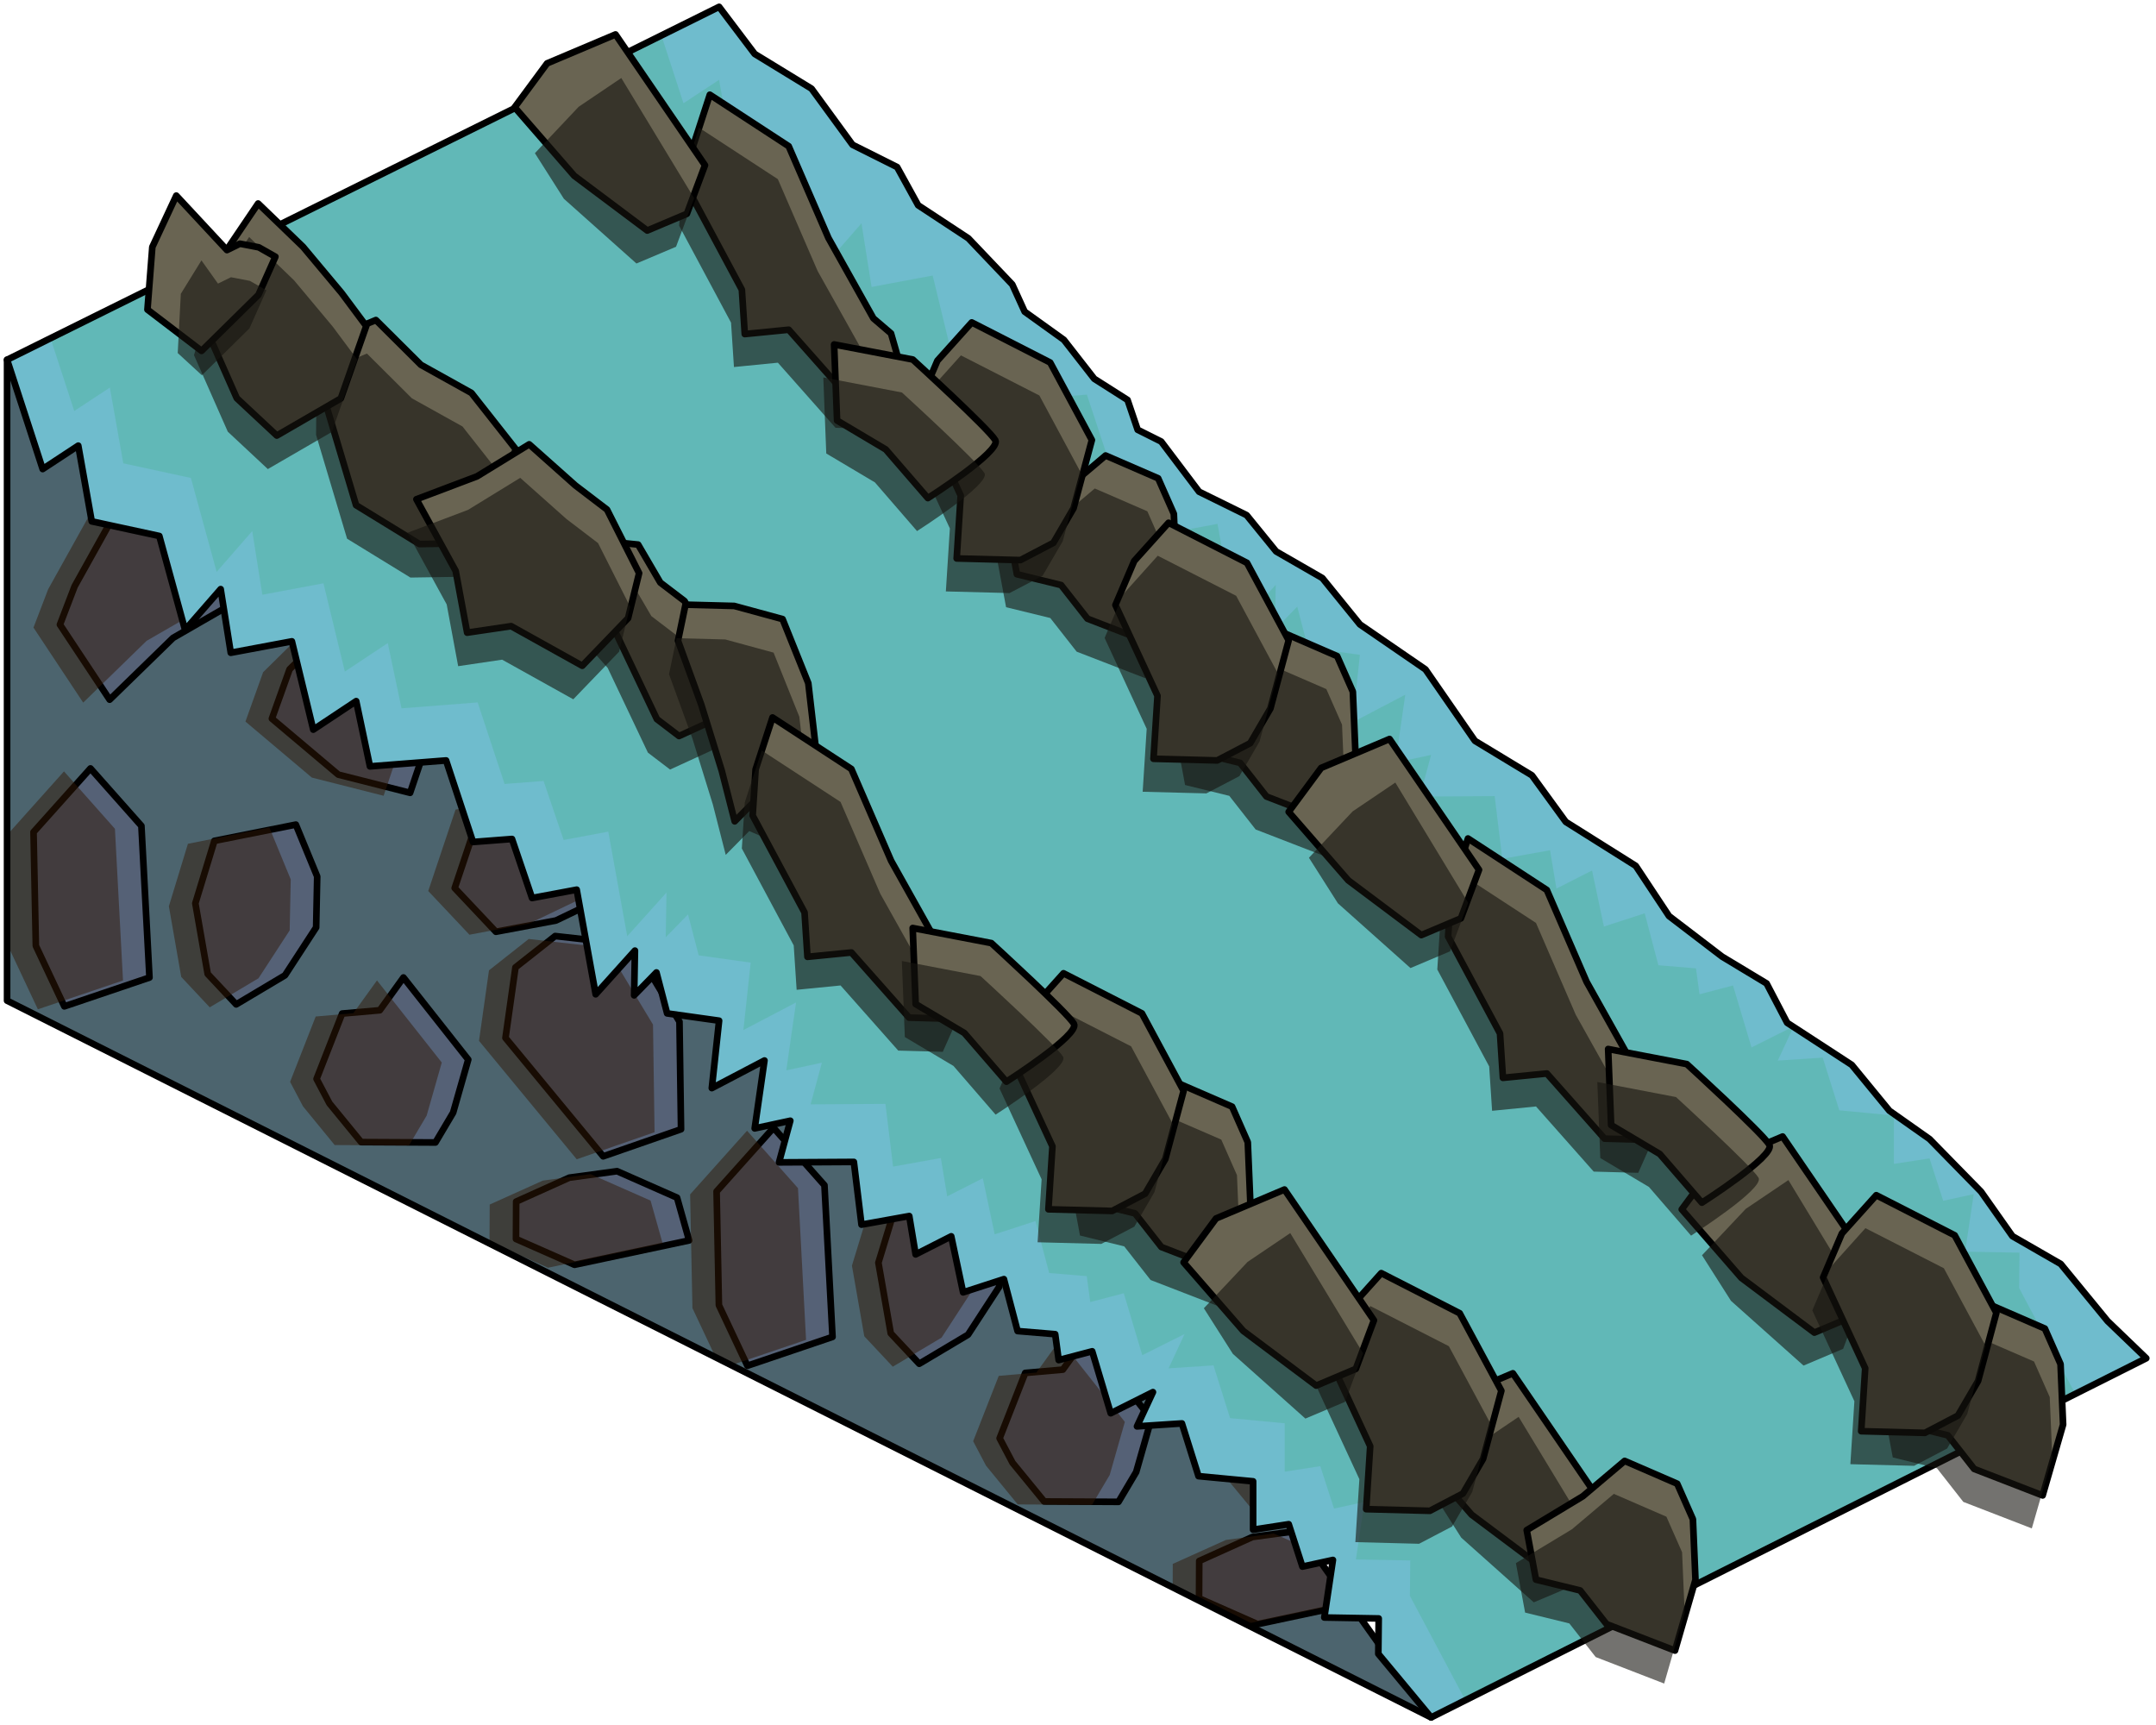 <?xml version="1.0" encoding="UTF-8" standalone="no"?><!DOCTYPE svg PUBLIC "-//W3C//DTD SVG 1.1//EN" "http://www.w3.org/Graphics/SVG/1.1/DTD/svg11.dtd"><svg width="100%" height="100%" viewBox="0 0 325 260" version="1.1" xmlns="http://www.w3.org/2000/svg" xmlns:xlink="http://www.w3.org/1999/xlink" xml:space="preserve" xmlns:serif="http://www.serif.com/" style="fill-rule:evenodd;clip-rule:evenodd;stroke-linecap:round;stroke-linejoin:round;stroke-miterlimit:1.5;"><g id="Grass_Ramp_LeftUp_low-angle2"><path d="M108.397,107.89l107.331,150.97l-214.662,-108.037l0,-96.598l107.331,53.665Z" style="fill:#4c646e;"/><clipPath id="_clip1"><path d="M108.397,107.89l107.331,150.97l-214.662,-108.037l0,-96.598l107.331,53.665Z"/></clipPath><g clip-path="url(#_clip1)"><path d="M90.927,174.287l11.734,-4.08l-0.235,-16.22l-6.989,-11.582l-11.749,-1.319l-5.987,4.725l-1.504,10.627l14.73,17.849" style="fill:#556176;stroke:#000;stroke-width:1px;"/><path d="M86.605,190.635l17.273,-3.671l-1.819,-6.447l-9.043,-3.99l-7.195,0.974l-8.011,3.609l-0.029,5.632l8.824,3.893Z" style="fill:#556176;stroke:#000;stroke-width:1px;"/><path d="M49.664,166.308l4.777,5.836l11.199,0.057l2.666,-4.497l2.28,-7.998l-9.769,-12.374l-3.564,4.939l-5.674,0.498l-3.859,9.848l1.944,3.691" style="fill:#556176;stroke:#000;stroke-width:1px;"/><path d="M74.753,140.44l-6.21,-6.587l4.115,-12.273l9.073,-1.736l7.964,-0.801l2.763,4.188l3.721,-1.192l5.457,1.532l1.352,4.444l-6.164,3.963l-4.606,2.727l-8.414,4.037l-9.051,1.698Z" style="fill:#556176;stroke:#000;stroke-width:1px;"/><path d="M35.603,151.385l-4.294,-4.586l-1.862,-10.647l2.871,-9.418l12.278,-2.445l3.22,7.815l-0.16,7.685l-4.698,7.216l-7.355,4.38Z" style="fill:#556176;stroke:#000;stroke-width:1px;"/><path d="M16.53,105.457l-7.494,-11.309l2.215,-5.783l10.317,-18.523c0,0 7.679,6.584 10.234,6.868c2.555,0.284 7.574,5.082 7.574,5.082l-3.96,8.979l-9.329,5.376l-9.557,9.31Z" style="fill:#556176;stroke:#000;stroke-width:1px;"/><path d="M61.819,119.499l-10.819,-2.741l-10.011,-8.444l2.663,-7.435l5.35,-5.277l7.762,2.587l4.722,5.79l3.252,6.875l-2.919,8.645" style="fill:#556176;stroke:#000;stroke-width:1px;"/><path d="M5.055,125.414l8.582,-9.593l7.678,8.655l1.217,22.864l-12.833,4.344l-4.295,-9.13l-0.349,-17.14" style="fill:#556176;stroke:#000;stroke-width:1px;"/><path d="M82.615,191.078l17.273,-3.67l-1.819,-6.448l-9.043,-3.989l-7.195,0.973l-8.011,3.609l-0.029,5.633l8.824,3.892Zm4.322,-16.347l-14.73,-17.849l1.504,-10.627l5.987,-4.726l11.749,1.32l6.989,11.581l0.235,16.221l-11.734,4.08Zm-41.263,-7.98l-1.944,-3.691l3.859,-9.847l5.674,-0.498l3.564,-4.94l9.769,12.374l-2.28,7.998l-2.666,4.498l-11.199,-0.057l-4.777,-5.837Zm-44.608,-40.894l8.581,-9.592l7.678,8.654l1.217,22.864l-12.833,4.344l-4.295,-9.129l-0.348,-17.141Zm30.547,25.971l-4.294,-4.585l-1.862,-10.648l2.871,-9.417l12.278,-2.446l3.22,7.815l-0.16,7.685l-4.698,7.217l-7.355,4.379Zm39.15,-10.944l-6.21,-6.587l4.115,-12.274l9.073,-1.735l7.964,-0.802l2.763,4.188l3.721,-1.192l5.457,1.533l1.352,4.444l-6.164,3.963l-4.606,2.727l-8.414,4.037l-9.051,1.698Zm-12.934,-20.941l-10.819,-2.742l-10.011,-8.443l2.663,-7.436l5.35,-5.277l7.762,2.587l4.722,5.79l3.252,6.875l-2.919,8.646Zm-45.289,-14.043l-7.494,-11.309l2.215,-5.782l10.317,-18.523c0,0 7.679,6.583 10.234,6.868c2.555,0.284 7.574,5.082 7.574,5.082l-3.96,8.979l-9.329,5.375l-9.557,9.31Z" style="fill:#311807;fill-opacity:0.5;"/><path d="M193.892,228.453l11.734,-4.08l-0.235,-16.22l-6.989,-11.582l-11.749,-1.32l-5.987,4.726l-1.503,10.627l14.729,17.849" style="fill:#556176;stroke:#000;stroke-width:1px;"/><path d="M189.57,244.801l17.273,-3.671l-1.819,-6.447l-9.043,-3.99l-7.195,0.973l-8.01,3.61l-0.029,5.632l8.823,3.893Z" style="fill:#556176;stroke:#000;stroke-width:1px;"/><path d="M152.629,220.473l4.778,5.837l11.198,0.057l2.666,-4.498l2.28,-7.997l-9.769,-12.374l-3.564,4.939l-5.674,0.498l-3.859,9.848l1.944,3.69" style="fill:#556176;stroke:#000;stroke-width:1px;"/><path d="M177.719,194.606l-6.211,-6.587l4.115,-12.273l9.073,-1.736l7.964,-0.801l2.763,4.187l3.721,-1.191l5.457,1.532l1.352,4.444l-6.164,3.963l-4.606,2.727l-8.414,4.037l-9.05,1.698Z" style="fill:#556176;stroke:#000;stroke-width:1px;"/><path d="M138.568,205.551l-4.294,-4.586l-1.862,-10.647l2.871,-9.418l12.278,-2.445l3.22,7.814l-0.16,7.686l-4.698,7.216l-7.355,4.38Z" style="fill:#556176;stroke:#000;stroke-width:1px;"/><path d="M119.495,159.623l-7.494,-11.31l2.215,-5.782l10.317,-18.523c0,0 7.679,6.584 10.234,6.868c2.556,0.284 7.574,5.082 7.574,5.082l-3.96,8.979l-9.329,5.376l-9.557,9.31Z" style="fill:#816b40;stroke:#000;stroke-width:1px;"/><path d="M164.784,173.665l-10.819,-2.741l-10.011,-8.444l2.663,-7.435l5.35,-5.277l7.762,2.587l4.722,5.789l3.252,6.875l-2.919,8.646" style="fill:#816b40;stroke:#000;stroke-width:1px;"/><path d="M108.021,179.58l8.581,-9.593l7.678,8.654l1.217,22.864l-12.832,4.345l-4.296,-9.13l-0.348,-17.14" style="fill:#556176;stroke:#000;stroke-width:1px;"/><path d="M185.58,245.244l17.273,-3.67l-1.819,-6.448l-9.042,-3.989l-7.196,0.973l-8.01,3.609l-0.029,5.633l8.823,3.892Zm4.322,-16.347l-14.729,-17.849l1.503,-10.628l5.987,-4.725l11.749,1.32l6.989,11.581l0.235,16.221l-11.734,4.08Zm-41.263,-7.98l-1.944,-3.691l3.859,-9.847l5.674,-0.498l3.564,-4.94l9.77,12.374l-2.281,7.998l-2.666,4.498l-11.198,-0.058l-4.778,-5.836Zm-44.608,-40.894l8.581,-9.593l7.678,8.655l1.217,22.864l-12.832,4.344l-4.296,-9.129l-0.348,-17.141Zm30.547,25.971l-4.294,-4.586l-1.862,-10.647l2.871,-9.418l12.278,-2.445l3.22,7.815l-0.16,7.685l-4.698,7.216l-7.355,4.38Zm39.151,-10.945l-6.211,-6.586l4.115,-12.274l9.073,-1.735l7.964,-0.802l2.763,4.188l3.721,-1.192l5.457,1.532l1.352,4.445l-6.164,3.962l-4.606,2.728l-8.414,4.037l-9.05,1.697Zm-12.935,-20.94l-10.819,-2.742l-10.011,-8.443l2.663,-7.436l5.35,-5.277l7.762,2.587l4.722,5.79l3.252,6.875l-2.919,8.646Zm-45.289,-14.043l-7.494,-11.309l2.215,-5.782l10.317,-18.523c0,0 7.679,6.583 10.234,6.867c2.556,0.285 7.574,5.082 7.574,5.082l-3.96,8.98l-9.329,5.375l-9.557,9.31Z" style="fill:#311807;fill-opacity:0.5;"/></g><path d="M108.397,107.89l107.331,150.97l-214.662,-108.037l0,-96.598l107.331,53.665Z" style="fill:none;stroke:#000;stroke-width:1px;"/><path d="M1.066,54.225l5.366,16.472l5.367,-3.528l2.029,11.413l10.187,2.204l3.883,14.159l5.367,-6.149l1.521,9.592l9.212,-1.723l3.224,13.308l6.47,-4.296l2.074,9.835l11.476,-0.895l4.059,12.292l5.877,-0.453l3.024,8.898l6.729,-1.259l2.86,15.768l5.919,-6.584l-0.119,6.743l3.361,-3.451l1.61,6.171l7.835,1.097l-1.098,10.164l7.937,-4.159l-1.473,10.232l5.367,-1.155l-1.699,6.276l11.281,-0.066l1.151,9.453l7.198,-1.297l0.961,5.78l5.367,-2.725l1.791,8.447l6.149,-1.994l2.062,7.828l5.668,0.471l0.529,3.905l5.048,-1.327l2.793,9.337l6.366,-3.183l-2.404,5.164l6.771,-0.445l2.5,7.947l8.233,0.779l0,7.291l5.367,-0.827l2.066,6.39l4.597,-1.002l-1.297,8.675l8.197,0.142l-0.057,5.338l7.96,9.582l107.802,-54.136l-5.837,-5.612l-7.062,-8.609l-7.278,-4.186l-4.729,-6.706l-7.764,-7.931l-6.048,-4.264l-5.678,-6.917l-9.74,-6.344l-3.098,-5.928l-6.698,-4.036l-8.009,-6.119l-5.015,-7.568l-10.543,-6.625l-5.107,-7.017l-8.591,-5.198l-7.46,-10.77l-9.878,-6.783l-5.668,-6.987l-6.958,-4.006l-4.454,-5.477l-7.165,-3.529l-5.71,-7.561l-3.548,-1.774l-1.527,-4.501l-5.016,-3.187l-4.581,-5.871l-5.908,-4.242l-1.872,-4.105l-6.625,-6.959l-7.561,-4.976l-3.172,-5.757l-6.722,-3.361l-6.177,-8.455l-8.568,-5.236l-5.366,-7.097l-107.331,53.195Z" style="fill:#56bce8;"/><clipPath id="_clip2"><path d="M1.066,54.225l5.366,16.472l5.367,-3.528l2.029,11.413l10.187,2.204l3.883,14.159l5.367,-6.149l1.521,9.592l9.212,-1.723l3.224,13.308l6.47,-4.296l2.074,9.835l11.476,-0.895l4.059,12.292l5.877,-0.453l3.024,8.898l6.729,-1.259l2.86,15.768l5.919,-6.584l-0.119,6.743l3.361,-3.451l1.61,6.171l7.835,1.097l-1.098,10.164l7.937,-4.159l-1.473,10.232l5.367,-1.155l-1.699,6.276l11.281,-0.066l1.151,9.453l7.198,-1.297l0.961,5.78l5.367,-2.725l1.791,8.447l6.149,-1.994l2.062,7.828l5.668,0.471l0.529,3.905l5.048,-1.327l2.793,9.337l6.366,-3.183l-2.404,5.164l6.771,-0.445l2.5,7.947l8.233,0.779l0,7.291l5.367,-0.827l2.066,6.39l4.597,-1.002l-1.297,8.675l8.197,0.142l-0.057,5.338l7.96,9.582l107.802,-54.136l-5.837,-5.612l-7.062,-8.609l-7.278,-4.186l-4.729,-6.706l-7.764,-7.931l-6.048,-4.264l-5.678,-6.917l-9.74,-6.344l-3.098,-5.928l-6.698,-4.036l-8.009,-6.119l-5.015,-7.568l-10.543,-6.625l-5.107,-7.017l-8.591,-5.198l-7.46,-10.77l-9.878,-6.783l-5.668,-6.987l-6.958,-4.006l-4.454,-5.477l-7.165,-3.529l-5.71,-7.561l-3.548,-1.774l-1.527,-4.501l-5.016,-3.187l-4.581,-5.871l-5.908,-4.242l-1.872,-4.105l-6.625,-6.959l-7.561,-4.976l-3.172,-5.757l-6.722,-3.361l-6.177,-8.455l-8.568,-5.236l-5.366,-7.097l-107.331,53.195Z"/></clipPath><g clip-path="url(#_clip2)"><path d="M119.13,175.957l-142.424,-119.815l142.424,-71.212l222.314,226.937l-125.716,52.124l-96.598,-88.034Z" style="fill:#febc3b;fill-opacity:0.15;"/><path d="M97.909,-0.16l5.121,15.718l5.367,-3.528l2.029,11.413l10.187,2.204l3.883,14.159l5.367,-6.149l1.521,9.592l9.212,-1.723l3.224,13.308l6.47,-4.296l2.074,9.835l11.477,-0.895l4.059,12.292l5.876,-0.453l3.024,8.898l6.729,-1.259l2.86,15.768l5.919,-6.584l-0.119,6.743l3.361,-3.451l1.61,6.171l7.835,1.097l-1.098,10.164l7.937,-4.159l-1.473,10.232l5.367,-1.155l-1.699,6.276l11.281,-0.066l1.151,9.453l7.198,-1.297l0.961,5.78l5.367,-2.725l1.791,8.447l6.149,-1.994l2.062,7.828l5.668,0.471l0.53,3.905l5.048,-1.327l2.792,9.337l6.367,-3.183l-2.405,5.164l6.771,-0.445l2.5,7.947l8.233,0.779l0,7.291l5.367,-0.827l2.066,6.39l4.597,-1.002l-1.297,8.675l8.197,0.142l-0.057,5.338l10.097,19.011l21.409,-9.117l5.287,5.027l-118.535,50.483l-10.097,-19.011l0.057,-5.338l-8.197,-0.142l1.297,-8.675l-4.597,1.002l-2.066,-6.39l-5.367,0.827l0,-7.291l-8.233,-0.779l-2.5,-7.947l-6.771,0.445l2.404,-5.164l-6.366,3.183l-2.793,-9.337l-5.048,1.326l-0.529,-3.904l-5.668,-0.471l-2.062,-7.828l-6.149,1.994l-1.791,-8.447l-5.367,2.725l-0.961,-5.78l-7.198,1.297l-1.151,-9.454l-11.281,0.067l1.699,-6.276l-5.367,1.155l1.473,-10.232l-7.937,4.159l1.098,-10.164l-7.835,-1.097l-1.61,-6.171l-3.361,3.451l0.118,-6.743l-5.918,6.584l-2.86,-15.768l-6.729,1.259l-3.024,-8.898l-5.877,0.453l-4.059,-12.293l-11.476,0.896l-2.074,-9.835l-6.47,4.296l-3.224,-13.308l-9.212,1.723l-1.521,-9.592l-5.367,6.148l-3.883,-14.158l-10.187,-2.204l-2.029,-11.413l-5.367,3.527l-5.366,-16.471l92.084,-45.639Z" style="fill:#49b190;fill-opacity:0.35;"/></g><path d="M1.066,54.225l5.366,16.472l5.367,-3.528l2.029,11.413l10.187,2.204l3.883,14.159l5.367,-6.149l1.521,9.592l9.212,-1.723l3.224,13.308l6.47,-4.296l2.074,9.835l11.476,-0.895l4.059,12.292l5.877,-0.453l3.024,8.898l6.729,-1.259l2.86,15.768l5.919,-6.584l-0.119,6.743l3.361,-3.451l1.61,6.171l7.835,1.097l-1.098,10.164l7.937,-4.159l-1.473,10.232l5.367,-1.155l-1.699,6.276l11.281,-0.066l1.151,9.453l7.198,-1.297l0.961,5.78l5.367,-2.725l1.791,8.447l6.149,-1.994l2.062,7.828l5.668,0.471l0.529,3.905l5.048,-1.327l2.793,9.337l6.366,-3.183l-2.404,5.164l6.771,-0.445l2.5,7.947l8.233,0.779l0,7.291l5.367,-0.827l2.066,6.39l4.597,-1.002l-1.297,8.675l8.197,0.142l-0.057,5.338l7.96,9.582l107.802,-54.136l-5.837,-5.612l-7.062,-8.609l-7.278,-4.186l-4.729,-6.706l-7.764,-7.931l-6.048,-4.264l-5.678,-6.917l-9.74,-6.344l-3.098,-5.928l-6.698,-4.036l-8.009,-6.119l-5.015,-7.568l-10.543,-6.625l-5.107,-7.017l-8.591,-5.198l-7.46,-10.77l-9.878,-6.783l-5.668,-6.987l-6.958,-4.006l-4.454,-5.477l-7.165,-3.529l-5.71,-7.561l-3.548,-1.774l-1.527,-4.501l-5.016,-3.187l-4.581,-5.871l-5.908,-4.242l-1.872,-4.105l-6.625,-6.959l-7.561,-4.976l-3.172,-5.757l-6.722,-3.361l-6.177,-8.455l-8.568,-5.236l-5.366,-7.097l-107.331,53.195Z" style="fill:none;stroke:#000;stroke-width:1px;"/><g id="Way_Ramp_Up_low2"><g><path d="M49.001,60.504l0.075,-9.126l7.588,-3.14l6.783,6.749l7.62,4.239l6.676,8.476l-4.917,14.15l-9.601,0.149l-9.552,-5.858l-4.672,-15.639Z" style="fill:#696452;stroke:#000;stroke-width:1px;"/><path d="M47.647,65.556l0.075,-9.126l7.589,-3.14l6.782,6.749l7.62,4.239l6.676,8.475l-4.916,14.151l-9.602,0.149l-9.552,-5.858l-4.672,-15.639Z" style="fill:#161510;fill-opacity:0.6;"/><path d="M55.209,49.144l-3.835,10.914l-9.647,5.592l-6.035,-5.634l-5.096,-11.538l2.927,-9.841l5.388,-7.964l6.766,6.525l5.827,6.968l3.705,4.978" style="fill:#696452;stroke:#000;stroke-width:1px;"/><path d="M53.855,54.196l-3.835,10.913l-9.646,5.592l-6.036,-5.634l-5.096,-11.537l2.927,-9.842l5.389,-7.964l6.766,6.526l5.826,6.968l3.705,4.978" style="fill:#161510;fill-opacity:0.6;"/><path d="M41.515,38.697l-2.559,5.746l-8.572,8.444l-8.157,-6.223l0.733,-9.435l3.613,-7.745l7.638,8.21l1.96,-0.96l2.844,0.546l2.5,1.417Z" style="fill:#696452;stroke:#000;stroke-width:1px;"/><path d="M40.162,43.749l-2.56,5.746l-7.168,7.067l-3.644,-3.35l0.468,-8.931l3.108,-5.034l2.492,3.499l1.959,-0.96l2.844,0.546l2.501,1.417Z" style="fill:#161510;fill-opacity:0.6;"/><path d="M99.02,108.389l-6.063,-12.77l-6.416,-7.211l0.028,-3.394l0.034,-4.21l4.794,0.794l4.796,0.484l3.347,5.728l3.66,2.792l2.484,4.759l4.708,11.244l-1.808,1.478l-6.224,2.854l-3.34,-2.548Z" style="fill:#696452;stroke:#000;stroke-width:1px;"/><path d="M97.667,113.44l-6.063,-12.77l-6.417,-7.21l0.028,-3.394l0.035,-4.211l4.793,0.794l4.797,0.485l3.347,5.728l3.659,2.792l2.485,4.759l4.708,11.243l-1.808,1.478l-6.224,2.854l-3.34,-2.548Z" style="fill:#161510;fill-opacity:0.6;"/><path d="M121.846,102.972l-3.88,-9.658l-7.289,-1.984l-7.344,-0.191l-1.13,5.432l3.513,9.647l3.09,9.973l1.946,7.607l3.544,-3.589l3.391,1.475l4.534,-1.449l1.266,-3.041l-1.641,-14.222" style="fill:#696452;stroke:#000;stroke-width:1px;"/><path d="M120.492,108.023l-3.88,-9.657l-7.288,-1.984l-7.345,-0.191l-1.129,5.432l3.512,9.647l3.091,9.973l1.946,7.607l3.543,-3.589l3.391,1.474l4.534,-1.448l1.266,-3.041l-1.641,-14.223" style="fill:#161510;fill-opacity:0.6;"/><path d="M86.733,73.166l-6.961,-6.196l-7.866,4.829l-9.133,3.453l5.915,10.795l1.73,9.31l6.628,-0.981l10.726,5.972l6.907,-7.171l1.662,-6.789l-4.838,-9.582l-4.77,-3.64Z" style="fill:#696452;stroke:#000;stroke-width:1px;"/><path d="M85.379,78.218l-6.961,-6.196l-7.866,4.828l-9.132,3.454l5.915,10.794l1.73,9.311l6.628,-0.981l10.725,5.972l6.907,-7.171l1.663,-6.79l-4.838,-9.582l-4.771,-3.639Z" style="fill:#161510;fill-opacity:0.6;"/><path d="M188.094,172.159l0.386,9.111l-3.086,10.681l-10.324,-3.994l-3.973,-5.069l-6.664,-1.633l-1.39,-7.457l8.453,-5.104l6.308,-5.332l7.924,3.437l2.366,5.36Z" style="fill:#696452;stroke:#000;stroke-width:1px;"/><path d="M186.463,177.127l0.386,9.112l-3.087,10.681l-10.324,-3.994l-3.973,-5.069l-6.664,-1.633l-1.39,-7.457l8.454,-5.105l6.307,-5.331l7.924,3.437l2.367,5.359Z" style="fill:#161510;fill-opacity:0.6;"/><path d="M178.42,164.425l-6.284,-11.686l-11.823,-6.042l-5.178,5.764l-2.828,6.632l6.341,13.689l-0.606,9.489l9.604,0.248l4.975,-2.602l3.043,-5.219l2.756,-10.273Z" style="fill:#696452;stroke:#000;stroke-width:1px;"/><path d="M176.788,169.394l-6.284,-11.686l-11.823,-6.042l-5.178,5.764l-2.828,6.632l6.341,13.689l-0.606,9.489l9.604,0.248l4.976,-2.602l3.042,-5.22l2.756,-10.272Z" style="fill:#161510;fill-opacity:0.6;"/><path d="M241.536,226.707l-2.731,7.316l-5.969,2.522l-11.005,-8.248l-8.984,-10.326l4.89,-6.623l10.314,-4.359l13.485,19.718Z" style="fill:#696452;stroke:#000;stroke-width:1px;"/><path d="M239.905,231.675l-2.732,7.316l-5.968,2.523l-10.934,-9.753l-4.371,-6.875l6.595,-6.992l6.428,-4.338l10.982,18.119Z" style="fill:#161510;fill-opacity:0.6;"/><path d="M255.194,228.991l0.386,9.112l-3.087,10.681l-10.324,-3.994l-3.973,-5.069l-6.664,-1.633l-1.39,-7.457l8.454,-5.104l6.307,-5.332l7.924,3.437l2.367,5.359Z" style="fill:#696452;stroke:#000;stroke-width:1px;"/><path d="M253.562,233.96l0.386,9.112l-3.087,10.681l-10.324,-3.995l-3.973,-5.069l-6.664,-1.632l-1.39,-7.457l8.454,-5.105l6.307,-5.331l7.924,3.437l2.367,5.359Z" style="fill:#161510;fill-opacity:0.6;"/><path d="M226.319,209.622l-6.284,-11.686l-11.823,-6.042l-5.178,5.764l-2.828,6.632l6.341,13.689l-0.606,9.489l9.603,0.248l4.976,-2.602l3.042,-5.22l2.757,-10.272Z" style="fill:#696452;stroke:#000;stroke-width:1px;"/><path d="M224.687,214.59l-6.284,-11.686l-11.823,-6.042l-5.178,5.765l-2.828,6.632l6.341,13.689l-0.606,9.489l9.604,0.248l4.975,-2.603l3.043,-5.219l2.756,-10.273Z" style="fill:#161510;fill-opacity:0.6;"/><path d="M134.328,129.738l-5.992,-13.836l-11.886,-7.76l-2.548,7.829l-0.444,6.95l7.822,14.608l0.438,6.689l6.622,-0.654l8.695,9.818l6.713,0.185l1.66,-3.727l-1.647,-5.724l-2.652,-2.267l-6.781,-12.111" style="fill:#696452;stroke:#000;stroke-width:1px;"/><path d="M132.696,134.707l-5.992,-13.836l-11.886,-7.76l-2.548,7.829l-0.444,6.95l7.822,14.608l0.438,6.689l6.622,-0.654l8.695,9.817l6.713,0.186l1.66,-3.727l-1.647,-5.724l-2.652,-2.267l-6.781,-12.111" style="fill:#161510;fill-opacity:0.6;"/><path d="M161.887,154.317c-0.916,-1.64 -12.449,-12.17 -12.449,-12.17l-11.857,-2.272l0.448,11.464l7.334,4.356l6.348,7.339c0,0 11.093,-7.077 10.176,-8.717Z" style="fill:#696452;stroke:#000;stroke-width:1px;"/><path d="M160.256,159.286c-0.917,-1.641 -12.45,-12.17 -12.45,-12.17l-11.857,-2.272l0.448,11.464l7.334,4.356l6.348,7.339c0,0 11.093,-7.077 10.177,-8.717Z" style="fill:#161510;fill-opacity:0.6;"/><path d="M207.11,199.007l-2.731,7.316l-5.969,2.523l-11.005,-8.249l-8.985,-10.325l4.891,-6.623l10.314,-4.359l13.485,19.717Z" style="fill:#696452;stroke:#000;stroke-width:1px;"/><path d="M205.478,203.976l-2.731,7.316l-5.969,2.523l-10.933,-9.753l-4.371,-6.875l6.595,-6.992l6.427,-4.338l10.982,18.119Z" style="fill:#161510;fill-opacity:0.6;"/></g><g><path d="M176.951,77.453l0.386,9.112l-3.087,10.681l-10.323,-3.994l-3.973,-5.069l-6.665,-1.633l-1.389,-7.457l8.453,-5.104l6.308,-5.332l7.923,3.437l2.367,5.359Z" style="fill:#696452;stroke:#000;stroke-width:1px;"/><path d="M175.319,82.422l0.386,9.112l-3.086,10.681l-10.324,-3.995l-3.973,-5.069l-6.665,-1.632l-1.389,-7.457l8.453,-5.105l6.308,-5.331l7.924,3.437l2.366,5.359Z" style="fill:#161510;fill-opacity:0.6;"/><path d="M164.591,66.326l-6.284,-11.686l-11.824,-6.042l-5.177,5.764l-2.829,6.632l6.341,13.689l-0.606,9.489l9.604,0.248l4.976,-2.602l3.042,-5.22l2.757,-10.272Z" style="fill:#696452;stroke:#000;stroke-width:1px;"/><path d="M162.959,71.294l-6.284,-11.685l-11.823,-6.042l-5.178,5.764l-2.829,6.632l6.341,13.689l-0.606,9.489l9.604,0.248l4.976,-2.602l3.042,-5.22l2.757,-10.273Z" style="fill:#161510;fill-opacity:0.6;"/><path d="M124.88,35.872l-5.992,-13.836l-11.886,-7.76l-2.548,7.829l-0.444,6.95l7.821,14.607l0.439,6.69l6.622,-0.655l8.695,9.818l6.713,0.185l1.66,-3.726l-1.647,-5.725l-2.653,-2.266l-6.78,-12.111" style="fill:#696452;stroke:#000;stroke-width:1px;"/><path d="M123.248,40.841l-5.992,-13.837l-11.886,-7.759l-2.548,7.829l-0.444,6.949l7.822,14.608l0.438,6.69l6.622,-0.655l8.695,9.818l6.713,0.185l1.66,-3.726l-1.647,-5.725l-2.652,-2.267l-6.781,-12.11" style="fill:#161510;fill-opacity:0.6;"/><path d="M150.043,66.36c-0.916,-1.64 -12.45,-12.17 -12.45,-12.17l-11.856,-2.271l0.448,11.463l7.333,4.356l6.349,7.339c0,0 11.093,-7.077 10.176,-8.717Z" style="fill:#696452;stroke:#000;stroke-width:1px;"/><path d="M148.411,71.329c-0.916,-1.64 -12.45,-12.17 -12.45,-12.17l-11.856,-2.272l0.448,11.464l7.333,4.356l6.349,7.339c0,0 11.093,-7.077 10.176,-8.717Z" style="fill:#161510;fill-opacity:0.6;"/><path d="M106.27,24.908l-2.732,7.316l-5.968,2.523l-11.006,-8.249l-8.984,-10.325l4.89,-6.623l10.314,-4.359l13.486,19.717Z" style="fill:#696452;stroke:#000;stroke-width:1px;"/><path d="M104.638,29.877l-2.731,7.316l-5.969,2.523l-10.934,-9.753l-4.371,-6.875l6.595,-6.992l6.428,-4.338l10.982,18.119Z" style="fill:#161510;fill-opacity:0.6;"/><path d="M203.933,104.254l0.386,9.112l-3.087,10.681l-10.323,-3.994l-3.973,-5.069l-6.665,-1.633l-1.389,-7.457l8.453,-5.104l6.308,-5.332l7.923,3.437l2.367,5.359Z" style="fill:#696452;stroke:#000;stroke-width:1px;"/><path d="M202.301,109.223l0.386,9.112l-3.086,10.681l-10.324,-3.995l-3.973,-5.069l-6.665,-1.632l-1.389,-7.457l8.453,-5.105l6.308,-5.331l7.924,3.437l2.366,5.359Z" style="fill:#161510;fill-opacity:0.6;"/><path d="M194.259,96.521l-6.284,-11.686l-11.823,-6.042l-5.178,5.764l-2.828,6.632l6.34,13.689l-0.605,9.489l9.603,0.248l4.976,-2.602l3.042,-5.22l2.757,-10.272Z" style="fill:#696452;stroke:#000;stroke-width:1px;"/><path d="M192.627,101.489l-6.284,-11.686l-11.823,-6.042l-5.178,5.765l-2.828,6.632l6.341,13.689l-0.606,9.489l9.603,0.248l4.976,-2.602l3.042,-5.22l2.757,-10.273Z" style="fill:#161510;fill-opacity:0.6;"/><path d="M282.201,191.018l-2.732,7.316l-5.968,2.523l-11.006,-8.249l-8.984,-10.326l4.89,-6.622l10.314,-4.359l13.486,19.717Z" style="fill:#696452;stroke:#000;stroke-width:1px;"/><path d="M280.569,195.987l-2.731,7.316l-5.969,2.523l-10.934,-9.753l-4.371,-6.875l6.595,-6.992l6.428,-4.339l10.982,18.12Z" style="fill:#161510;fill-opacity:0.6;"/><path d="M310.612,205.606l0.386,9.112l-3.086,10.681l-10.324,-3.995l-3.973,-5.068l-6.664,-1.633l-1.39,-7.457l8.453,-5.105l6.308,-5.331l7.924,3.437l2.366,5.359Z" style="fill:#696452;stroke:#000;stroke-width:1px;"/><path d="M308.981,210.575l0.386,9.111l-3.087,10.681l-10.324,-3.994l-3.973,-5.069l-6.664,-1.632l-1.39,-7.457l8.454,-5.105l6.307,-5.331l7.924,3.437l2.367,5.359Z" style="fill:#161510;fill-opacity:0.6;"/><path d="M300.938,197.873l-6.284,-11.686l-11.823,-6.042l-5.178,5.764l-2.828,6.632l6.341,13.689l-0.606,9.489l9.604,0.248l4.975,-2.602l3.043,-5.22l2.756,-10.272Z" style="fill:#696452;stroke:#000;stroke-width:1px;"/><path d="M299.306,202.841l-6.284,-11.686l-11.823,-6.042l-5.178,5.765l-2.828,6.632l6.341,13.689l-0.606,9.489l9.604,0.248l4.976,-2.603l3.042,-5.219l2.756,-10.273Z" style="fill:#161510;fill-opacity:0.6;"/><path d="M239.163,147.976l-5.992,-13.836l-11.886,-7.76l-2.548,7.829l-0.444,6.95l7.822,14.608l0.438,6.689l6.622,-0.654l8.695,9.818l6.713,0.185l1.66,-3.727l-1.647,-5.724l-2.652,-2.267l-6.781,-12.111" style="fill:#696452;stroke:#000;stroke-width:1px;"/><path d="M237.531,152.945l-5.992,-13.836l-11.886,-7.76l-2.548,7.829l-0.444,6.95l7.822,14.608l0.438,6.689l6.622,-0.654l8.695,9.817l6.714,0.186l1.659,-3.727l-1.647,-5.724l-2.652,-2.267l-6.781,-12.111" style="fill:#161510;fill-opacity:0.6;"/><path d="M266.723,172.555c-0.917,-1.64 -12.45,-12.17 -12.45,-12.17l-11.857,-2.272l0.448,11.464l7.334,4.356l6.348,7.339c0,0 11.093,-7.077 10.177,-8.717Z" style="fill:#696452;stroke:#000;stroke-width:1px;"/><path d="M265.091,177.523c-0.917,-1.64 -12.45,-12.169 -12.45,-12.169l-11.857,-2.272l0.448,11.463l7.334,4.357l6.349,7.339c0,0 11.092,-7.077 10.176,-8.718Z" style="fill:#161510;fill-opacity:0.6;"/><path d="M222.949,131.103l-2.731,7.316l-5.969,2.523l-11.006,-8.249l-8.984,-10.326l4.891,-6.622l10.314,-4.359l13.485,19.717Z" style="fill:#696452;stroke:#000;stroke-width:1px;"/><path d="M221.317,136.072l-2.731,7.316l-5.969,2.523l-10.933,-9.753l-4.371,-6.875l6.595,-6.992l6.427,-4.339l10.982,18.12Z" style="fill:#161510;fill-opacity:0.6;"/></g></g></g></svg>